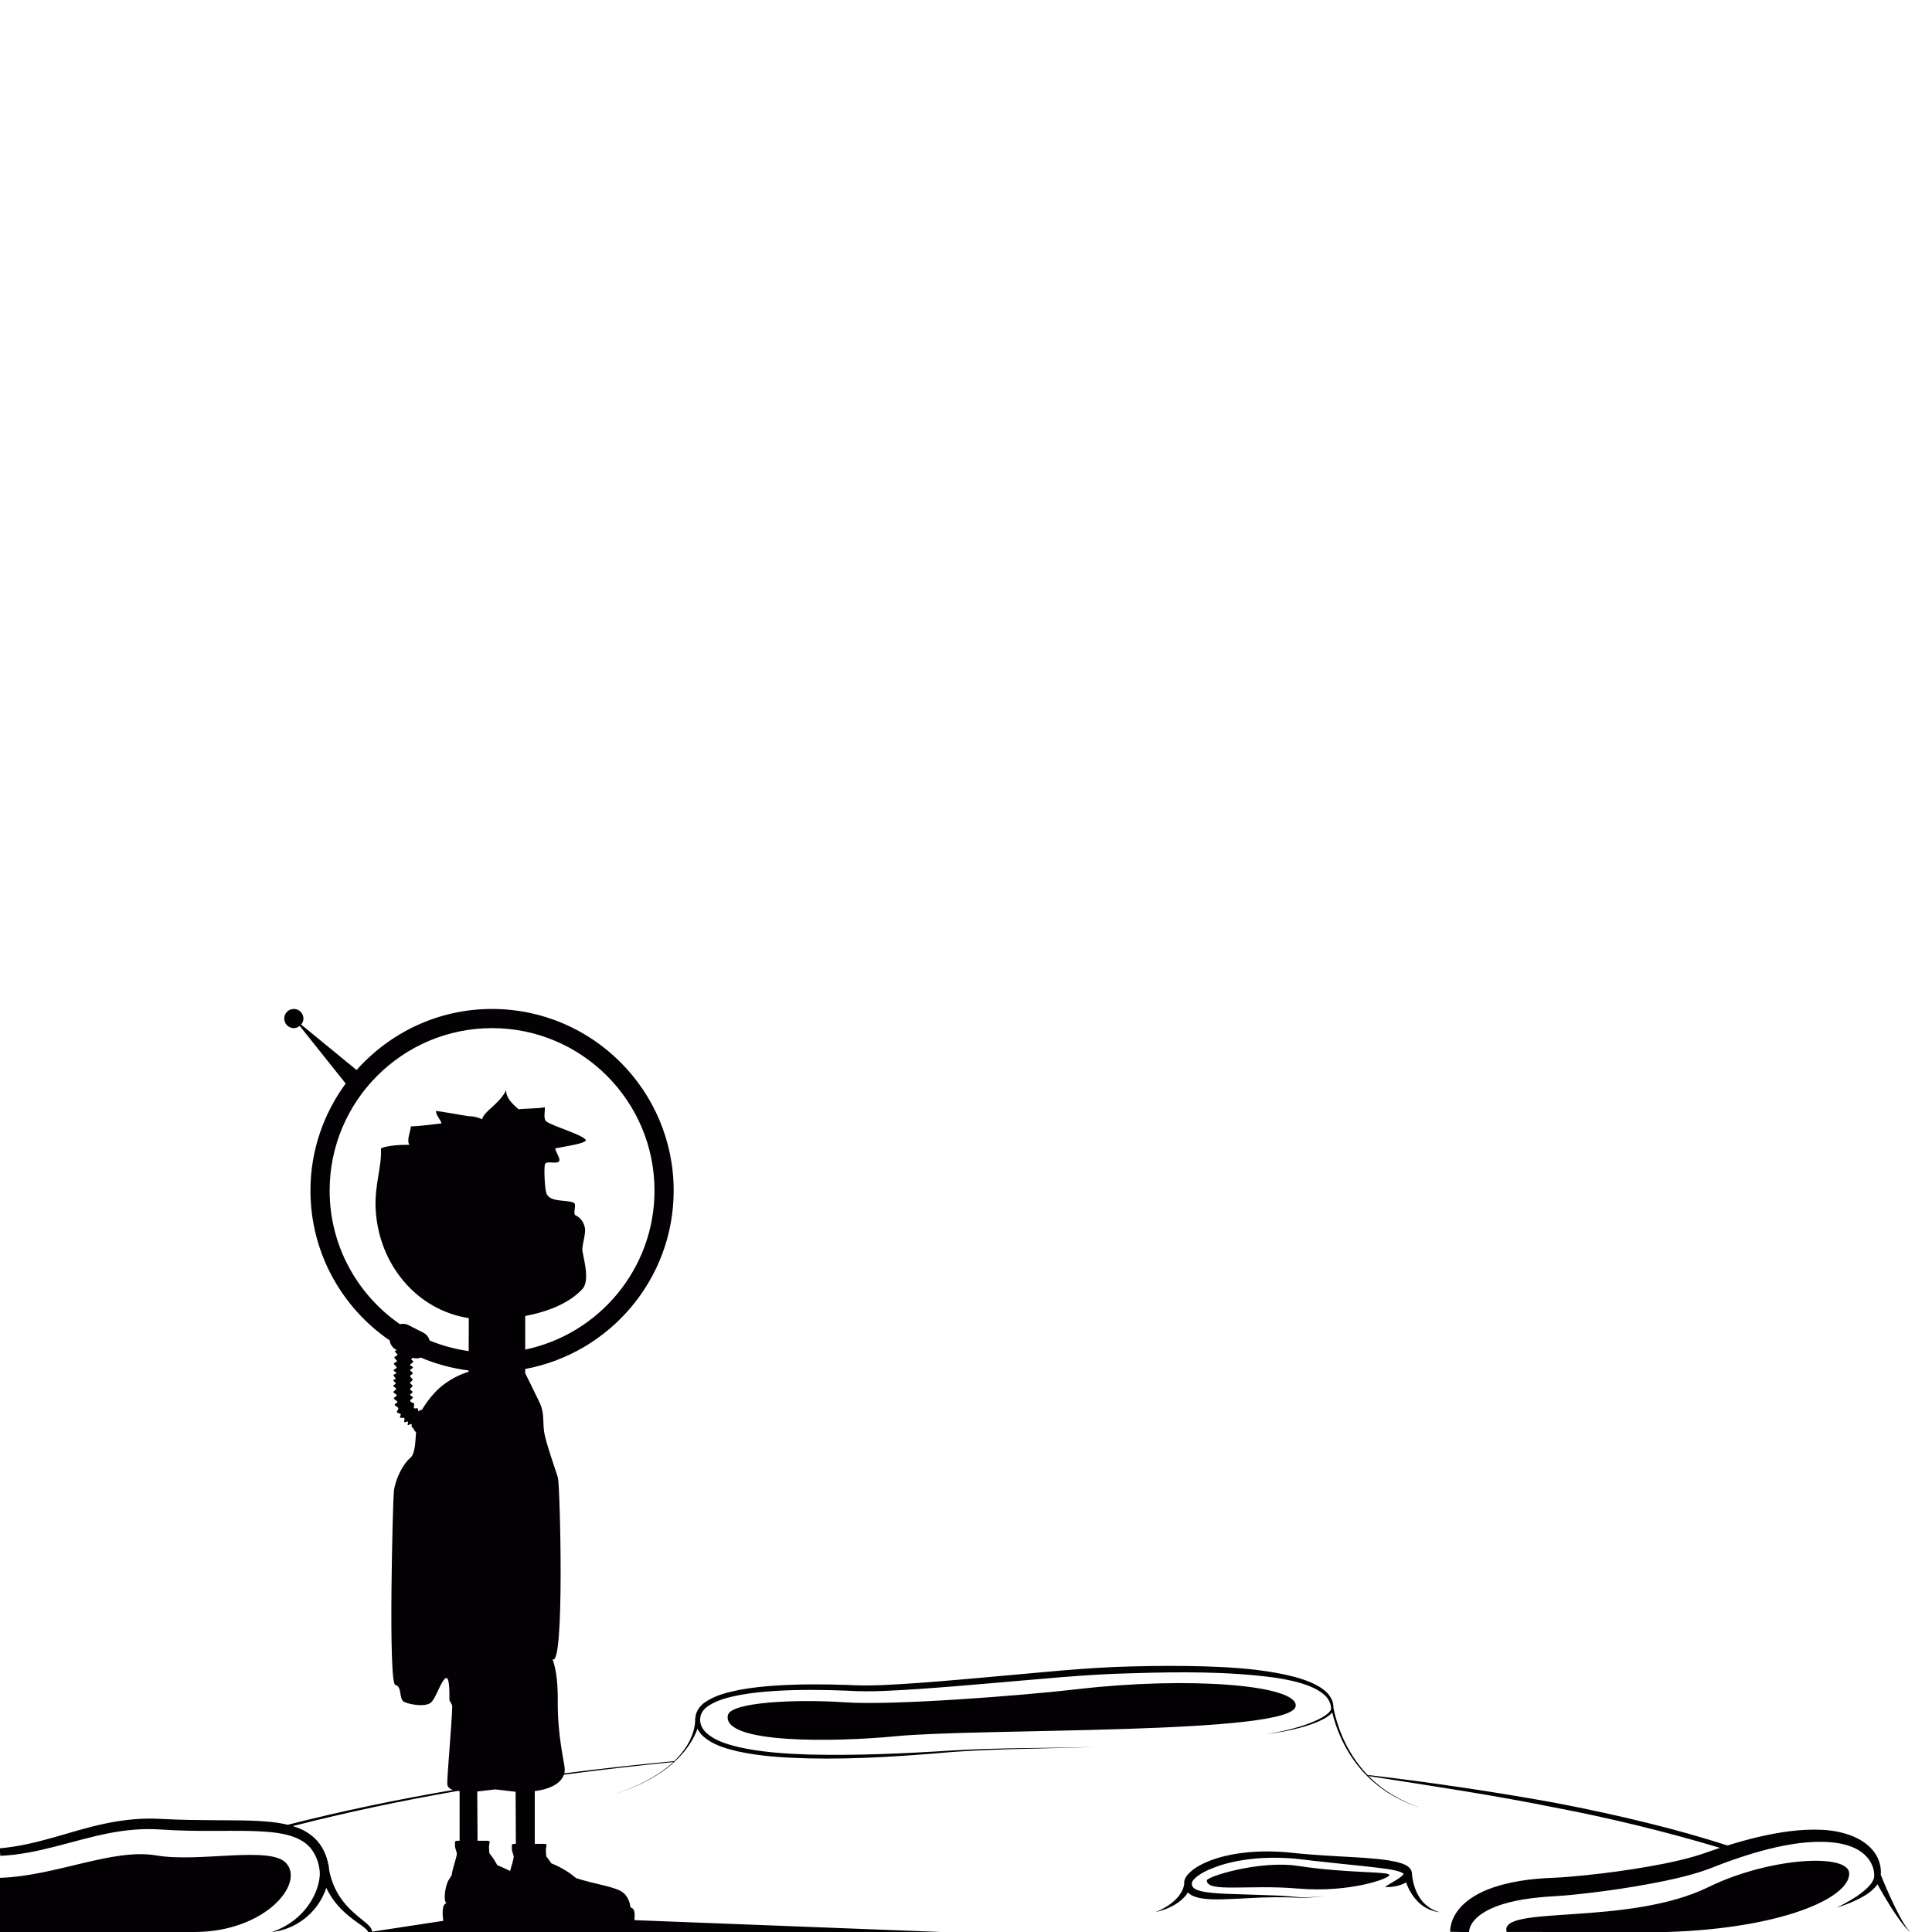 <svg id="dreamer" xmlns="http://www.w3.org/2000/svg" viewBox="0 0 256 256">
<path fill="#030104" d="M118.705,230.06c-7.953,0.775-23.133,1.057-22.252-2.802c0.395-1.729,9.074-2.137,15.504-1.692
	c6.278,0.434,23.178-0.855,30.918-1.753c14.553-1.688,29.109-0.562,28.812,2.25C171.283,229.893,129.86,228.972,118.705,230.06z
	 M245.03,248.262c0-2.764-10.614-2.146-18.613,1.769c-10.797,5.283-27.92,2.306-26.771,5.965L220.857,256
	C235.992,255.534,245.03,251.526,245.03,248.262z M253.116,255.995c-0.558-0.451-0.993-1.034-1.42-1.607
	c-0.422-0.58-0.817-1.179-1.201-1.785c-0.604-0.958-1.172-1.936-1.727-2.926c-0.395,0.577-0.908,0.989-1.433,1.343
	c-1.25,0.785-2.588,1.326-3.955,1.755c1.27-0.654,2.542-1.33,3.607-2.226c0.523-0.439,1.025-0.94,1.252-1.493
	c0.056-0.137,0.088-0.271,0.097-0.394c0.01-0.144,0.006-0.314-0.009-0.469c-0.028-0.315-0.1-0.625-0.21-0.917
	c-0.448-1.178-1.465-2.052-2.674-2.532c-1.209-0.498-2.569-0.659-3.927-0.691c-2.732-0.053-5.502,0.492-8.197,1.225
	c-1.35,0.374-2.688,0.803-4.013,1.275c-1.337,0.451-2.587,1.027-4.048,1.49c-2.824,0.877-5.659,1.414-8.504,1.904
	c-2.846,0.475-5.695,0.86-8.575,1.139c-0.723,0.067-1.441,0.128-2.183,0.171c-0.711,0.038-1.391,0.087-2.08,0.16
	c-1.372,0.133-2.729,0.341-4.024,0.676c-1.289,0.337-2.536,0.806-3.538,1.484c-1,0.663-1.7,1.603-1.689,2.443l-2.516-0.051
	c0.01-1.01,0.407-1.961,0.931-2.69c0.529-0.742,1.186-1.313,1.867-1.776c1.376-0.919,2.854-1.442,4.319-1.826
	c1.471-0.376,2.947-0.598,4.417-0.733c0.731-0.064,1.478-0.104,2.193-0.131c0.685-0.031,1.39-0.081,2.09-0.138
	c2.808-0.234,5.627-0.578,8.42-1.008c2.788-0.438,5.581-0.951,8.231-1.716c1.041-0.308,2.157-0.731,3.289-1.104
	c-7.197-2.146-14.499-3.935-21.882-5.339c-8.172-1.656-16.427-2.883-24.672-4.171c1.894,1.924,4.288,3.346,6.866,4.176
	c-2.938-0.892-5.67-2.551-7.717-4.872c-1.951-2.188-3.28-4.902-3.985-7.74c-0.193,0.273-0.456,0.439-0.702,0.614
	c-0.341,0.224-0.701,0.403-1.065,0.567c-0.732,0.323-1.487,0.577-2.252,0.791c-1.53,0.428-3.093,0.708-4.662,0.905
	c1.562-0.253,3.11-0.588,4.613-1.066c0.751-0.239,1.489-0.518,2.193-0.859c0.351-0.172,0.694-0.359,1.007-0.582
	c0.303-0.211,0.628-0.495,0.712-0.771c0.063-0.688-0.318-1.431-0.87-1.91c-0.551-0.506-1.24-0.869-1.953-1.159
	c-1.439-0.571-2.985-0.886-4.532-1.126c-6.227-0.84-12.571-0.789-18.876-0.595c-6.307,0.131-12.598,0.817-18.906,1.333
	c-3.153,0.271-6.307,0.539-9.468,0.756c-3.154,0.196-6.345,0.435-9.524,0.225c-3.152-0.124-6.31-0.158-9.45,0.029
	c-1.569,0.099-3.135,0.25-4.672,0.528c-1.519,0.292-3.085,0.665-4.314,1.502c-0.553,0.386-0.954,0.919-1.006,1.54h0.01
	c-0.006,0.042-0.02,0.08-0.027,0.122c0,0.014-0.006,0.026-0.005,0.04c-0.028,0.707,0.315,1.363,0.854,1.856
	c1.106,0.986,2.658,1.467,4.155,1.836c3.05,0.7,6.219,0.898,9.366,1.007c6.311,0.152,12.637-0.126,18.948-0.534
	c6.326-0.385,12.655-0.294,18.98-0.472c-6.321,0.246-12.66,0.211-18.964,0.676c-6.304,0.543-12.631,0.985-18.977,0.842
	c-3.168-0.087-6.354-0.259-9.485-0.952c-1.544-0.378-3.148-0.827-4.442-1.949c-0.315-0.277-0.59-0.633-0.783-1.029
	c-0.306,0.85-0.732,1.625-1.239,2.348c-0.52,0.758-1.146,1.428-1.821,2.042l0.001,0.009c-0.004,0-0.008,0.001-0.012,0.001
	c-0.316,0.287-0.64,0.566-0.975,0.829c-2.135,1.64-4.636,2.721-7.188,3.509c2.546-0.81,5.035-1.912,7.146-3.562
	c0.307-0.237,0.598-0.494,0.88-0.761c-4.84,0.479-9.675,1.038-14.499,1.678c-0.639,1.908-3.853,2.165-3.853,2.165v6.998h0.804
	c1.126,0,0.666,0.009,0.666,0.916l0.047,0.727c0.274,0.349,0.491,0.655,0.67,0.934c1.552,0.609,2.742,1.488,3.289,1.962
	c2.475,0.801,4.918,1.095,6.006,1.768c0.951,0.588,1.145,1.677,1.206,2.112c0.778,0.178,0.49,1.428,0.515,1.688L124.709,256H49.311
	c0,0.001,0,0.001,0,0.002l-0.554-0.004c-0.011-0.203-0.421-0.546-0.765-0.794l-1.122-0.812c-0.751-0.56-1.479-1.185-2.109-1.912
	c-0.61-0.695-1.121-1.481-1.526-2.322c-0.25,0.741-0.596,1.441-1.022,2.08c-1.423,2.13-3.793,3.539-6.221,3.763
	c2.316-0.748,4.226-2.32,5.351-4.308c0.567-0.985,0.939-2.086,1.025-3.166c0.032-0.41-0.018-0.81-0.104-1.209
	c0-0.002-0.001-0.004-0.001-0.006h0c-0.026-0.119-0.04-0.239-0.075-0.358c-0.149-0.536-0.354-1.047-0.633-1.501
	c-1.094-1.885-3.491-2.486-5.796-2.695c-2.343-0.216-4.759-0.157-7.176-0.158c-2.419,0.018-4.856-0.016-7.286-0.179
	c-2.352-0.167-4.701,0.052-7.03,0.521c-4.64,0.921-9.273,2.751-14.229,2.965l-0.077-0.996c2.374-0.206,4.685-0.75,6.998-1.402
	c2.311-0.652,4.629-1.395,7.04-1.888c2.401-0.506,4.905-0.761,7.381-0.604c2.395,0.132,4.792,0.155,7.206,0.173
	c2.414,0.022,4.84-0.021,7.311,0.227c0.739,0.08,1.486,0.196,2.229,0.376c7.233-1.841,14.539-3.354,21.89-4.612
	c-0.365-0.122-0.713-0.344-0.746-0.768c-0.062-0.819,0.586-7.801,0.651-10.292c0.008-0.314-0.373-0.731-0.372-0.875
	c0.009-1.277,0.007-3.307-0.568-2.838c-0.574,0.47-1.135,2.341-1.781,3.097c-0.645,0.756-2.903,0.38-3.653,0
	c-0.749-0.38-0.204-2.003-1.167-2.243c-0.963-0.241-0.333-24.401-0.195-25.627c0.185-1.646,1.222-3.663,2.157-4.436
	c0.658-0.544,0.675-1.963,0.786-3.406c-0.19-0.187-0.341-0.402-0.423-0.658c-0.043,0.028-0.081,0.046-0.101,0.036
	c-0.099-0.051-0.006-0.418-0.104-0.478c-0.092-0.056-0.376,0.195-0.467,0.132c-0.078-0.055,0.087-0.388,0.01-0.45
	c-0.076-0.062-0.393,0.146-0.466,0.077c-0.066-0.062,0.073-0.468,0.009-0.533c-0.13-0.137-0.458,0.058-0.576-0.103
	c-0.073-0.101,0.149-0.323,0.081-0.434c-0.072-0.118-0.434-0.123-0.499-0.254c-0.067-0.135,0.233-0.357,0.181-0.541
	c-0.043-0.156-0.441-0.269-0.474-0.456c-0.021-0.113,0.372-0.253,0.355-0.377c-0.022-0.156-0.449-0.298-0.464-0.466
	c-0.01-0.12,0.393-0.283,0.385-0.408c-0.01-0.148-0.431-0.262-0.438-0.417c-0.006-0.144,0.362-0.289,0.358-0.437
	c-0.002-0.131-0.378-0.264-0.378-0.397c-0.001-0.124,0.319-0.191,0.319-0.317c0.001-0.119-0.318-0.298-0.317-0.418
	c0.002-0.112,0.295-0.105,0.297-0.217c0.002-0.113-0.286-0.346-0.283-0.458c0.004-0.113,0.379-0.184,0.382-0.298
	c0.003-0.098-0.364-0.24-0.36-0.338c0.006-0.152,0.392-0.224,0.399-0.377c0.008-0.145-0.362-0.372-0.353-0.515
	c0.008-0.147,0.383-0.193,0.393-0.339c0.008-0.126-0.351-0.353-0.342-0.476c0.011-0.149,0.392-0.215,0.402-0.357
	c0.011-0.143-0.349-0.36-0.337-0.496c0.005-0.056,0.191-0.089,0.285-0.134l-0.142-0.071c-0.473-0.239-0.748-0.698-0.833-1.208
	c-6.328-4.34-10.491-11.616-10.491-19.853c0-5.307,1.747-10.201,4.667-14.185l-6.088-7.632c-0.217,0.174-0.48,0.293-0.781,0.293
	c-0.702,0-1.271-0.568-1.271-1.271s0.569-1.271,1.271-1.271s1.271,0.569,1.271,1.271c0,0.306-0.122,0.576-0.303,0.794l7.347,6.028
	c4.41-4.952,10.812-8.094,17.951-8.094c13.269,0,24.065,10.796,24.065,24.065c0,11.768-8.497,21.572-19.674,23.644v0.55
	c0,0,1.279,2.574,1.918,3.923s0.402,2.482,0.584,3.802c0.204,1.478,1.694,5.561,1.838,6.161c0.285,1.185,0.903,25.331-0.729,24.007
	c0.622,1.589,0.717,3.884,0.704,5.626c-0.037,4.734,0.927,8.203,0.927,9.004c0,0.18-0.024,0.346-0.061,0.503
	c4.846-0.619,9.703-1.158,14.563-1.616c0.638-0.62,1.212-1.305,1.686-2.052c0.672-1.12,1.159-2.452,1.087-3.678h0.034
	c0.037-0.87,0.631-1.636,1.276-2.073c1.403-0.959,3.006-1.323,4.569-1.641c1.575-0.296,3.163-0.459,4.75-0.567
	c3.176-0.209,6.354-0.193,9.524-0.089c3.145,0.191,6.284-0.053,9.439-0.263c3.151-0.229,6.301-0.509,9.451-0.792
	c6.3-0.535,12.602-1.266,18.954-1.399c3.169-0.078,6.341-0.098,9.514-0.003c3.172,0.095,6.353,0.297,9.495,0.861
	c1.568,0.289,3.137,0.65,4.627,1.288c0.737,0.327,1.469,0.725,2.065,1.314c0.541,0.54,0.922,1.281,0.885,2.095l0.009-0.002
	c0.618,2.995,1.92,5.855,3.921,8.18c0.225,0.264,0.461,0.517,0.703,0.765l0.014-0.101c8.302,0.977,16.576,2.198,24.808,3.695
	c4.107,0.789,8.199,1.669,12.262,2.675c3.53,0.864,7.033,1.854,10.495,2.962c1.302-0.407,2.617-0.778,3.949-1.096
	c2.831-0.657,5.748-1.136,8.736-0.972c1.486,0.093,3.002,0.388,4.406,1.063c1.379,0.659,2.706,1.847,3.091,3.448
	c0.102,0.389,0.148,0.79,0.142,1.188c-0.002,0.105-0.018,0.21-0.027,0.313l0.031-0.015c0.526,1.31,1.093,2.616,1.703,3.896
	c0.308,0.639,0.627,1.272,0.974,1.891C252.26,254.864,252.617,255.484,253.116,255.995z M54.103,175.574l1.996,1.014
	c0.418,0.212,0.7,0.591,0.818,1.028c1.634,0.685,3.376,1.151,5.186,1.413l0.016-4.368c-6.911-1.079-11.922-7.104-12.34-14.372
	c-0.187-3.239,0.834-5.67,0.7-8.12c0,0,0.875-0.502,3.759-0.477c-0.371-0.636,0.119-1.623,0.212-2.437
	c0.975-0.022,2.498-0.221,4.043-0.396c-0.043-0.419-0.746-1.094-0.729-1.637c0.424-0.029,4.14,0.692,4.504,0.692
	c0.672-0.001,1.286,0.245,1.616,0.392c0.265-1.112,2.233-1.944,3.187-3.851c-0.042,0.993,0.756,1.743,1.623,2.523
	c0.706-0.085,2.882-0.099,3.495-0.265c0.053,0.636-0.263,1.617,0.274,1.938c1.202,0.718,4.516,1.643,5.126,2.351
	c0.396,0.458-2.7,0.899-4.024,1.165c0.088,0.561,0.801,1.458,0.477,1.747c-0.386,0.343-1.465-0.104-1.794,0.267
	c-0.223,0.251-0.065,3.358,0.143,3.92c0.465,1.249,2.574,0.831,3.597,1.249c0.527,0.217-0.18,1.468,0.294,1.69
	c0.824,0.386,1.246,1.289,1.246,1.974c0,0.753-0.341,1.816-0.367,2.507c-0.027,0.703,1.144,4.051,0.005,5.283
	c-1.689,1.828-4.444,2.979-7.574,3.567v4.453c9.77-2.034,17.133-10.707,17.133-21.07c0-11.869-9.656-21.523-21.523-21.523
	c-11.868,0-21.523,9.654-21.523,21.523c0,7.336,3.696,13.82,9.317,17.707C53.361,175.371,53.751,175.396,54.103,175.574z
	 M62.092,181.774l0-0.178c-2.217-0.287-4.346-0.859-6.333-1.71c-0.345,0.129-0.72,0.141-1.072,0.03
	c-0.086,0.073-0.183,0.151-0.187,0.215c-0.008,0.106,0.277,0.173,0.271,0.278c-0.008,0.133-0.421,0.306-0.429,0.437
	c-0.007,0.134,0.391,0.227,0.384,0.359c-0.006,0.14-0.379,0.198-0.384,0.337c-0.005,0.112,0.355,0.305,0.352,0.417
	c-0.005,0.141-0.348,0.238-0.352,0.377c-0.004,0.147,0.329,0.334,0.327,0.477c-0.003,0.148-0.325,0.295-0.327,0.437
	c-0.001,0.128,0.318,0.253,0.318,0.377c0,0.145-0.32,0.323-0.318,0.456c0.002,0.139,0.327,0.231,0.331,0.358
	c0.004,0.131-0.337,0.258-0.331,0.378c0.006,0.117,0.361,0.229,0.37,0.334c0.012,0.138-0.387,0.348-0.37,0.46
	c0.03,0.207,0.479,0.279,0.524,0.38c0.068,0.136-0.09,0.488-0.009,0.592c0.083,0.106,0.404-0.037,0.494,0.043
	c0.061,0.054,0.041,0.304,0.092,0.374c0.157-0.107,0.324-0.188,0.5-0.242c0.595-1.02,1.53-2.199,2.399-2.937
	C60.221,182.232,62.092,181.774,62.092,181.774z M68.354,244.319l-0.034-6.904l-2.709-0.31l-2.37,0.276l0.036,6.526h0.85
	c1.126,0,0.666,0.009,0.666,0.916l0.047,0.727c0.514,0.652,0.842,1.17,1.042,1.589c0.644,0.269,1.252,0.55,1.708,0.77
	c0.205-0.75,0.48-1.54,0.48-1.945l-0.237-0.804C67.833,244.375,67.669,244.32,68.354,244.319z M60.644,237.309
	c-7.34,1.275-14.632,2.808-21.848,4.66c0.271,0.083,0.541,0.172,0.809,0.28c1.212,0.479,2.373,1.358,3.054,2.537
	c0.348,0.58,0.589,1.204,0.758,1.832c0.045,0.15,0.057,0.312,0.086,0.469l0.043-0.008c0.024,0.48,0.092,0.893,0.201,1.312
	c0.1,0.427,0.242,0.84,0.397,1.248c0.323,0.812,0.759,1.58,1.301,2.277c0.538,0.702,1.18,1.328,1.873,1.912l1.069,0.876
	c0.181,0.153,0.362,0.309,0.538,0.496c0.156,0.177,0.352,0.403,0.379,0.759l9.435-1.44c-0.043-0.306-0.318-2.252,0.438-2.328
	c-0.466-0.19-0.223-2.342,0.311-3.143c0.131-0.197,0.251-0.389,0.364-0.575c0.092-0.908,0.682-2.326,0.682-2.921l-0.237-0.804
	c0-0.813-0.171-0.843,0.603-0.841v-6.585C60.898,237.322,60.795,237.322,60.644,237.309z M172.019,247.246
	c-5.133-0.781-12.108,1.416-12.108,1.919c0,1.653,5.478,0.512,12.133,1.081c6.688,0.572,12.062-1.298,12.047-1.8
	S178.622,248.251,172.019,247.246z M188.059,251.364c-0.3-0.479-0.522-1-0.682-1.539c-0.157-0.531-0.264-1.109-0.286-1.626h-0.002
	c-0.004-0.054-0.014-0.081-0.021-0.141c-0.059-0.29-0.238-0.519-0.396-0.647c-0.326-0.274-0.631-0.384-0.927-0.494
	c-0.589-0.198-1.156-0.306-1.722-0.401c-2.259-0.342-4.484-0.413-6.713-0.545c-2.234-0.129-4.43-0.271-6.677-0.524
	c-2.248-0.196-4.528-0.172-6.782,0.181c-1.125,0.186-2.244,0.447-3.332,0.843c-1.076,0.428-2.15,0.898-3.058,1.826
	c-0.111,0.121-0.219,0.255-0.314,0.412c-0.047,0.086-0.093,0.148-0.139,0.278c-0.053,0.133-0.069,0.214-0.079,0.271
	c-0.021,0.144-0.023,0.278-0.017,0.41c-0.043,0.307-0.166,0.666-0.33,0.967c-0.222,0.417-0.532,0.802-0.893,1.145
	c-0.726,0.685-1.638,1.201-2.595,1.598c1.008-0.24,2.01-0.602,2.908-1.208c0.445-0.305,0.863-0.674,1.208-1.125
	c0.068-0.094,0.132-0.189,0.194-0.286c0.43,0.436,0.975,0.593,1.432,0.709c1.182,0.249,2.31,0.223,3.436,0.193
	c2.245-0.065,4.464-0.26,6.694-0.267c1.115-0.008,2.228,0.019,3.344,0.072c1.122,0.042,2.23-0.135,3.34-0.235
	c-1.111,0.077-2.225,0.23-3.336,0.164c-1.109-0.095-2.227-0.19-3.343-0.235l-6.692-0.229c-1.101-0.065-2.223-0.115-3.223-0.363
	c-0.488-0.125-0.943-0.354-1.063-0.629c-0.07-0.115-0.079-0.34-0.056-0.469l0.022-0.103c0.007-0.021,0.013-0.017,0.017-0.026
	c-0.002-0.004,0.032-0.058,0.052-0.094c0.05-0.08,0.117-0.166,0.194-0.249c0.66-0.682,1.678-1.166,2.665-1.541
	c1.001-0.391,2.059-0.666,3.13-0.868c2.146-0.403,4.359-0.502,6.561-0.379c1.098,0.047,2.208,0.213,3.321,0.339l3.334,0.361
	c2.217,0.247,4.452,0.433,6.609,0.745c0.535,0.079,1.068,0.178,1.54,0.33c0.229,0.073,0.452,0.176,0.554,0.264
	c0.059,0.045,0.05,0.058,0.048,0.04c-0.003-0.023,0.001,0.038,0.005-0.057l-0.003,0.072c0.001,0.001,0.003-0.002-0.003,0.01
	c-0.03,0.095-0.212,0.262-0.395,0.407c-0.194,0.145-0.414,0.288-0.643,0.43c-0.459,0.282-0.951,0.551-1.438,0.885
	c0.589,0.039,1.164-0.026,1.736-0.171c0.286-0.071,0.571-0.171,0.853-0.317c0.072-0.038,0.146-0.078,0.219-0.122
	c0.088,0.236,0.179,0.471,0.287,0.701c0.268,0.564,0.602,1.099,1.011,1.569c0.807,0.955,1.969,1.571,3.152,1.682
	C189.611,253.078,188.645,252.327,188.059,251.364z M37.898,246.853c-2.131-2.3-11.53-0.027-17.15-0.994
	c-5.826-1.002-13.295,2.72-20.748,2.964l0,7.488L25.75,256C35.07,256,40.448,249.605,37.898,246.853z"/>
</svg>
